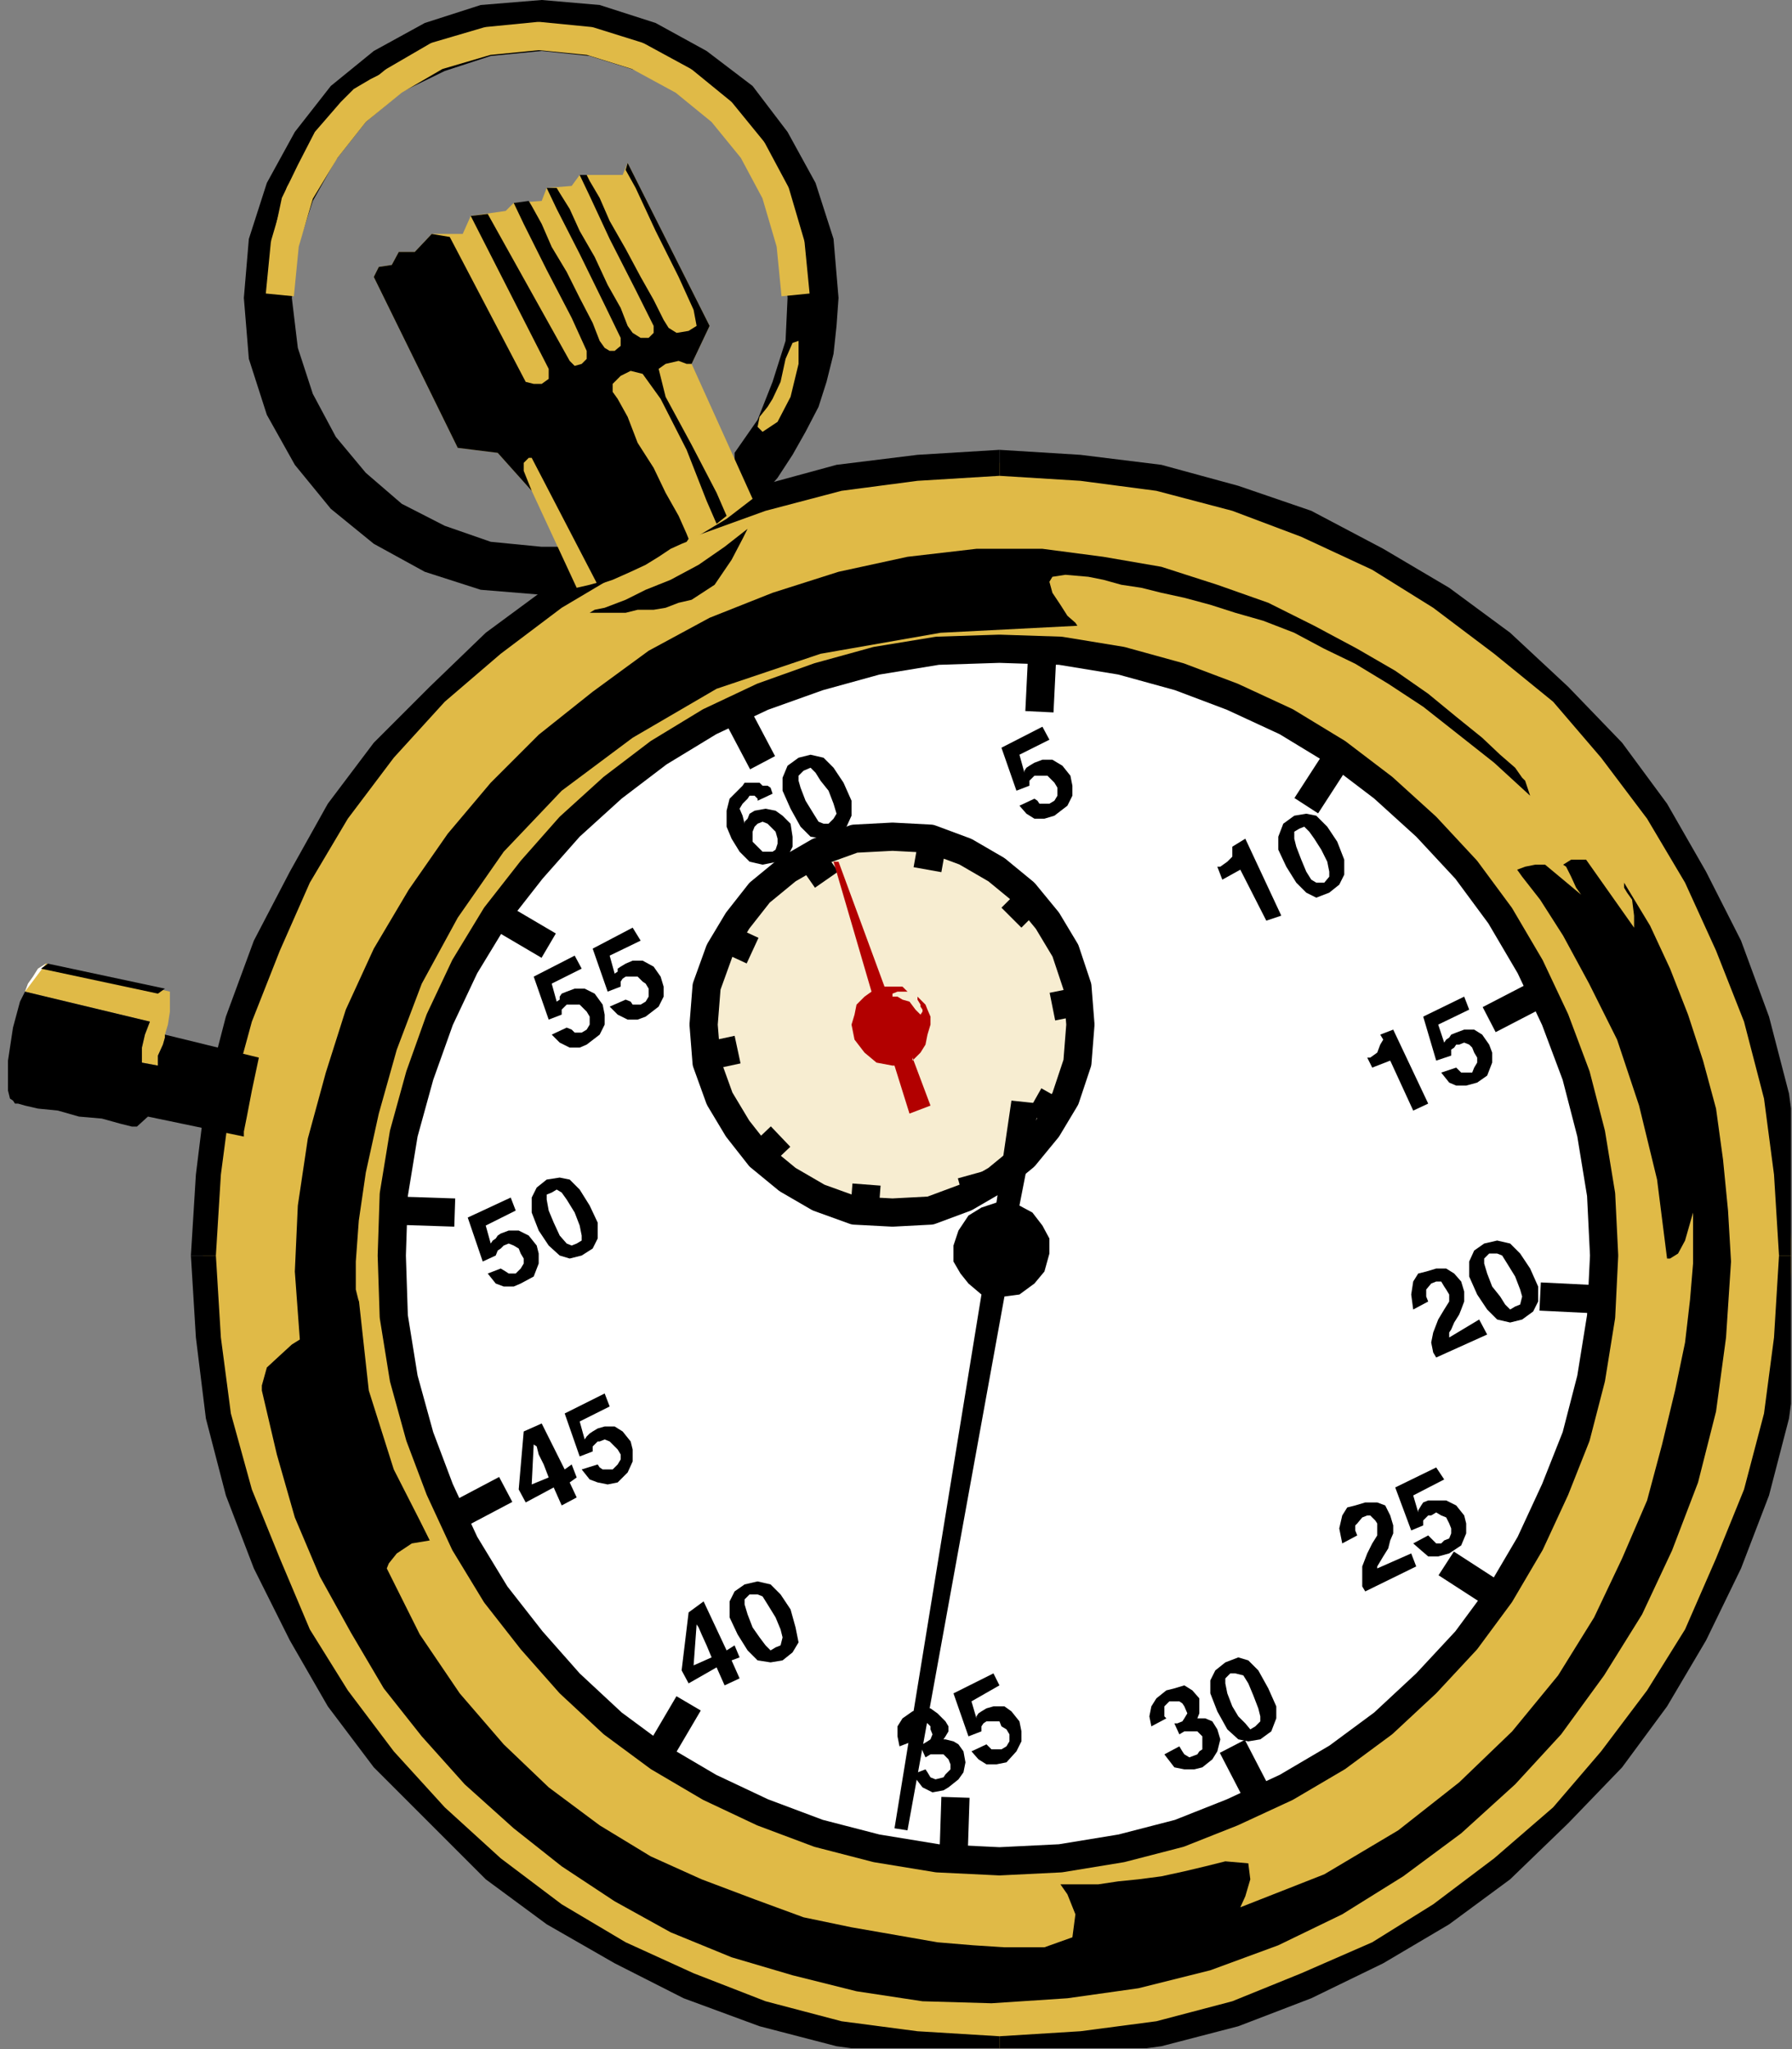 <?xml version="1.0" encoding="UTF-8" standalone="no"?>
<svg
   xmlns:ooo="http://xml.openoffice.org/svg/export"
   xmlns:dc="http://purl.org/dc/elements/1.1/"
   xmlns:cc="http://creativecommons.org/ns#"
   xmlns:rdf="http://www.w3.org/1999/02/22-rdf-syntax-ns#"
   xmlns:svg="http://www.w3.org/2000/svg"
   xmlns="http://www.w3.org/2000/svg"
   xmlns:sodipodi="http://sodipodi.sourceforge.net/DTD/sodipodi-0.dtd"
   xmlns:inkscape="http://www.inkscape.org/namespaces/inkscape"
   version="1.2"
   width="17.93mm"
   height="20.5mm"
   viewBox="0 0 1793 2050"
   preserveAspectRatio="xMidYMid"
   xml:space="preserve"
   id="svg207"
   sodipodi:docname="stopwtch.svg"
   style="fill-rule:evenodd;stroke-width:28.222;stroke-linejoin:round"
   inkscape:version="0.92.5 (2060ec1f9f, 2020-04-08)"><rect x="0" y="0" width="1793" height="2050" fill="#808080" stroke="none"/><sodipodi:namedview
   pagecolor="#ffffff"
   bordercolor="#666666"
   borderopacity="1"
   objecttolerance="10"
   gridtolerance="10"
   guidetolerance="10"
   inkscape:pageopacity="0"
   inkscape:pageshadow="2"
   inkscape:window-width="664"
   inkscape:window-height="487"
   id="namedview209"
   showgrid="false"
   inkscape:zoom="0.2102413"
   inkscape:cx="33.902363"
   inkscape:cy="38.740156"
   inkscape:window-x="0"
   inkscape:window-y="0"
   inkscape:window-maximized="0"
   inkscape:current-layer="svg207" />
 <defs
   class="ClipPathGroup"
   id="defs8">
  <clipPath
   id="presentation_clip_path"
   clipPathUnits="userSpaceOnUse">
   <rect
   x="0"
   y="0"
   width="21000"
   height="29700"
   id="rect2" />
  </clipPath>
  <clipPath
   id="presentation_clip_path_shrink"
   clipPathUnits="userSpaceOnUse">
   <rect
   x="21"
   y="29"
   width="20958"
   height="29641"
   id="rect5" />
  </clipPath>
 </defs>
 <defs
   class="TextShapeIndex"
   id="defs12">
  <g
   ooo:slide="id1"
   ooo:id-list="id3"
   id="g10" />
 </defs>
 <defs
   class="EmbeddedBulletChars"
   id="defs44">
  <g
   id="bullet-char-template-57356"
   transform="matrix(4.8828125e-4,0,0,-4.8828125e-4,0,0)">
   <path
   d="M 580,1141 1163,571 580,0 -4,571 Z"
   id="path14"
   inkscape:connector-curvature="0" />
  </g>
  <g
   id="bullet-char-template-57354"
   transform="matrix(4.8828125e-4,0,0,-4.8828125e-4,0,0)">
   <path
   d="M 8,1128 H 1137 V 0 H 8 Z"
   id="path17"
   inkscape:connector-curvature="0" />
  </g>
  <g
   id="bullet-char-template-10146"
   transform="matrix(4.8828125e-4,0,0,-4.8828125e-4,0,0)">
   <path
   d="M 174,0 602,739 174,1481 1456,739 Z M 1358,739 309,1346 659,739 Z"
   id="path20"
   inkscape:connector-curvature="0" />
  </g>
  <g
   id="bullet-char-template-10132"
   transform="matrix(4.8828125e-4,0,0,-4.8828125e-4,0,0)">
   <path
   d="M 2015,739 1276,0 H 717 l 543,543 H 174 v 393 h 1086 l -543,545 h 557 z"
   id="path23"
   inkscape:connector-curvature="0" />
  </g>
  <g
   id="bullet-char-template-10007"
   transform="matrix(4.8828125e-4,0,0,-4.8828125e-4,0,0)">
   <path
   d="m 0,-2 c -7,16 -16,29 -25,39 l 381,530 c -94,256 -141,385 -141,387 0,25 13,38 40,38 9,0 21,-2 34,-5 21,4 42,12 65,25 l 27,-13 111,-251 280,301 64,-25 24,25 c 21,-10 41,-24 62,-43 C 886,937 835,863 770,784 769,783 710,716 594,584 L 774,223 c 0,-27 -21,-55 -63,-84 l 16,-20 C 717,90 699,76 672,76 641,76 570,178 457,381 L 164,-76 c -22,-34 -53,-51 -92,-51 -42,0 -63,17 -64,51 -7,9 -10,24 -10,44 0,9 1,19 2,30 z"
   id="path26"
   inkscape:connector-curvature="0" />
  </g>
  <g
   id="bullet-char-template-10004"
   transform="matrix(4.8828125e-4,0,0,-4.8828125e-4,0,0)">
   <path
   d="M 285,-33 C 182,-33 111,30 74,156 52,228 41,333 41,471 c 0,78 14,145 41,201 34,71 87,106 158,106 53,0 88,-31 106,-94 l 23,-176 c 8,-64 28,-97 59,-98 l 735,706 c 11,11 33,17 66,17 42,0 63,-15 63,-46 V 965 c 0,-36 -10,-64 -30,-84 L 442,47 C 390,-6 338,-33 285,-33 Z"
   id="path29"
   inkscape:connector-curvature="0" />
  </g>
  <g
   id="bullet-char-template-9679"
   transform="matrix(4.8828125e-4,0,0,-4.8828125e-4,0,0)">
   <path
   d="M 813,0 C 632,0 489,54 383,161 276,268 223,411 223,592 c 0,181 53,324 160,431 106,107 249,161 430,161 179,0 323,-54 432,-161 108,-107 162,-251 162,-431 0,-180 -54,-324 -162,-431 C 1136,54 992,0 813,0 Z"
   id="path32"
   inkscape:connector-curvature="0" />
  </g>
  <g
   id="bullet-char-template-8226"
   transform="matrix(4.8828125e-4,0,0,-4.8828125e-4,0,0)">
   <path
   d="m 346,457 c -73,0 -137,26 -191,78 -54,51 -81,114 -81,188 0,73 27,136 81,188 54,52 118,78 191,78 73,0 134,-26 185,-79 51,-51 77,-114 77,-187 0,-75 -25,-137 -76,-188 -50,-52 -112,-78 -186,-78 z"
   id="path35"
   inkscape:connector-curvature="0" />
  </g>
  <g
   id="bullet-char-template-8211"
   transform="matrix(4.8828125e-4,0,0,-4.8828125e-4,0,0)">
   <path
   d="M -4,459 H 1135 V 606 H -4 Z"
   id="path38"
   inkscape:connector-curvature="0" />
  </g>
  <g
   id="bullet-char-template-61548"
   transform="matrix(4.8828125e-4,0,0,-4.8828125e-4,0,0)">
   <path
   d="m 173,740 c 0,163 58,303 173,419 116,115 255,173 419,173 163,0 302,-58 418,-173 116,-116 174,-256 174,-419 0,-163 -58,-303 -174,-418 C 1067,206 928,148 765,148 601,148 462,206 346,322 231,437 173,577 173,740 Z"
   id="path41"
   inkscape:connector-curvature="0" />
  </g>
 </defs>
 <g
   id="g49"
   transform="translate(-9603,-13825)">
  <g
   id="id2"
   class="Master_Slide">
   <g
   id="bg-id2"
   class="Background" />
   <g
   id="bo-id2"
   class="BackgroundObjects" />
  </g>
 </g>
 <g
   class="SlideGroup"
   id="g205"
   transform="translate(-9603,-13825)">
  <g
   id="g203">
   <g
   id="container-id1">
    <g
   id="id1"
   class="Slide"
   clip-path="url(#presentation_clip_path)">
     <g
   class="Page"
   id="g199">
      <g
   class="Graphic"
   id="g197">
       <g
   id="id3">
        <rect
   class="BoundingBox"
   x="9603"
   y="13825"
   width="1793"
   height="2050"
   id="rect51"
   style="fill:none;stroke:none" />
        <defs
   id="defs56">
         <clipPath
   id="clip_path_1"
   clipPathUnits="userSpaceOnUse">
          <path
   d="m 9603,13825 h 1792 v 2049 H 9603 Z"
   id="path53"
   inkscape:connector-curvature="0" />
         </clipPath>
        </defs>
        <g
   clip-path="url(#clip_path_1)"
   id="g194">
         <path
   d="m 10603,14288 -82,5 -79,10 -76,21 -74,25 -68,36 -67,38 -61,45 -56,51 -53,56 -46,61 -38,66 -33,69 -28,74 -20,76 -10,79 -6,81 6,82 10,79 20,76 28,71 33,71 38,64 46,61 53,56 56,53 61,46 67,38 68,33 74,28 76,21 79,10 82,5 81,-5 79,-10 76,-21 71,-28 71,-33 64,-38 61,-46 59,-53 50,-56 46,-61 38,-64 33,-71 28,-71 21,-76 10,-79 5,-82 -5,-81 -10,-79 -21,-76 -28,-74 -33,-69 -38,-66 -46,-61 -50,-56 -59,-51 -61,-45 -64,-38 -71,-36 -71,-25 -76,-21 -79,-10 z"
   id="path58"
   inkscape:connector-curvature="0"
   style="fill:#e0ba47;stroke:none" />
         <path
   d="m 9819,15081 v 0 l 5,-81 10,-76 21,-77 28,-71 30,-68 38,-64 46,-61 51,-56 56,-48 61,-46 64,-38 68,-33 72,-26 76,-20 76,-10 82,-5 v -26 l -82,5 -81,10 -77,21 -76,25 -69,38 -68,39 -61,45 -56,54 -56,56 -46,61 -38,68 -36,69 -28,76 -20,77 -10,81 -5,81 v 0 z"
   id="path60"
   inkscape:connector-curvature="0"
   style="fill:#000000;stroke:none" />
         <path
   d="m 10603,15862 v 0 l -82,-5 -76,-10 -76,-20 -72,-28 -68,-31 -64,-38 -61,-46 -56,-51 -51,-56 -46,-61 -38,-61 -30,-71 -28,-69 -21,-76 -10,-76 -5,-82 h -25 l 5,82 10,81 20,77 28,73 36,72 38,66 46,61 56,56 56,56 61,45 68,39 69,35 76,28 77,20 81,11 82,5 v 0 z"
   id="path62"
   inkscape:connector-curvature="0"
   style="fill:#000000;stroke:none" />
         <path
   d="m 11383,15081 v 0 l -5,82 -10,76 -20,76 -28,69 -31,71 -38,61 -46,61 -48,56 -59,51 -61,46 -61,38 -71,31 -69,28 -76,20 -76,10 -81,5 v 26 l 81,-5 81,-11 77,-20 73,-28 72,-35 66,-39 61,-45 58,-56 54,-56 45,-61 39,-66 35,-72 28,-73 20,-77 11,-81 5,-82 v 0 z"
   id="path64"
   inkscape:connector-curvature="0"
   style="fill:#000000;stroke:none" />
         <path
   d="m 10603,14301 v 0 l 81,5 76,10 76,20 69,26 71,33 61,38 61,46 59,48 48,56 46,61 38,64 31,68 28,71 20,77 10,76 5,81 h 26 l -5,-81 -11,-81 -20,-77 -28,-76 -35,-69 -39,-68 -45,-61 -54,-56 -58,-54 -61,-45 -66,-39 -72,-38 -73,-25 -77,-21 -81,-10 -81,-5 v 0 z"
   id="path66"
   inkscape:connector-curvature="0"
   style="fill:#000000;stroke:none" />
         <path
   d="m 10603,15687 61,-3 61,-10 58,-15 53,-21 54,-25 51,-30 46,-34 43,-40 40,-43 34,-46 30,-51 25,-54 21,-53 15,-58 10,-62 3,-61 -3,-61 -10,-61 -15,-58 -21,-56 -25,-53 -30,-51 -34,-46 -40,-43 -43,-39 -46,-35 -51,-31 -54,-25 -53,-20 -58,-16 -61,-10 -61,-2 -62,2 -61,10 -58,16 -56,20 -53,25 -51,31 -46,35 -43,39 -38,43 -36,46 -31,51 -25,53 -20,56 -16,58 -10,61 -2,61 2,61 10,62 16,58 20,53 25,54 31,51 36,46 38,43 43,40 46,34 51,30 53,25 56,21 58,15 61,10 z"
   id="path68"
   inkscape:connector-curvature="0"
   style="fill:#ffffff;stroke:none" />
         <path
   d="m 10603,15687 v 0 l 61,-3 61,-10 58,-15 53,-21 54,-25 51,-30 46,-34 43,-40 40,-43 34,-46 30,-51 25,-54 21,-53 15,-58 10,-62 3,-61 v 0 l -3,-61 -10,-61 -15,-58 -21,-56 -25,-53 -30,-51 -34,-46 -40,-43 -43,-39 -46,-35 -51,-31 -54,-25 -53,-20 -58,-16 -61,-10 -61,-2 v 0 l -62,2 -61,10 -58,16 -56,20 -53,25 -51,31 -46,35 -43,39 -38,43 -36,46 -31,51 -25,53 -20,56 -16,58 -10,61 -2,61 v 0 l 2,61 10,62 16,58 20,53 25,54 31,51 36,46 38,43 43,40 46,34 51,30 53,25 56,21 58,15 61,10 z"
   id="path70"
   inkscape:connector-curvature="0"
   style="fill:none;stroke:#000000" />
         <path
   d="m 10338,14535 28,53"
   id="path72"
   inkscape:connector-curvature="0"
   style="fill:none;stroke:#000000" />
         <path
   d="m 10101,14741 51,30"
   id="path74"
   inkscape:connector-curvature="0"
   style="fill:none;stroke:#000000" />
         <path
   d="m 9997,15036 61,2"
   id="path76"
   inkscape:connector-curvature="0"
   style="fill:none;stroke:#000000" />
         <path
   d="m 10056,15343 53,-28"
   id="path78"
   inkscape:connector-curvature="0"
   style="fill:none;stroke:#000000" />
         <path
   d="m 10262,15580 30,-51"
   id="path80"
   inkscape:connector-curvature="0"
   style="fill:none;stroke:#000000" />
         <path
   d="m 10557,15684 2,-61"
   id="path82"
   inkscape:connector-curvature="0"
   style="fill:none;stroke:#000000" />
         <path
   d="m 10864,15626 -28,-54"
   id="path84"
   inkscape:connector-curvature="0"
   style="fill:none;stroke:#000000" />
         <path
   d="m 11101,15422 -51,-33"
   id="path86"
   inkscape:connector-curvature="0"
   style="fill:none;stroke:#000000" />
         <path
   d="m 11205,15125 -61,-3"
   id="path88"
   inkscape:connector-curvature="0"
   style="fill:none;stroke:#000000" />
         <path
   d="m 11147,14817 -54,28"
   id="path90"
   inkscape:connector-curvature="0"
   style="fill:none;stroke:#000000" />
         <path
   d="m 10943,14580 -33,51"
   id="path92"
   inkscape:connector-curvature="0"
   style="fill:none;stroke:#000000" />
         <path
   d="m 10646,14476 -3,61"
   id="path94"
   inkscape:connector-curvature="0"
   style="fill:none;stroke:#000000" />
         <path
   d="m 10175,14420 h -7 -8 -8 -7 l -61,-5 -56,-18 -51,-28 -43,-35 -36,-44 -28,-50 -18,-56 -5,-61 5,-59 18,-56 28,-51 36,-46 43,-35 51,-28 56,-18 61,-5 58,5 56,18 51,28 46,35 35,46 28,51 18,56 5,59 -2,28 -3,28 -7,28 -8,25 -13,25 -13,23 -15,23 -18,21 -12,-8 -8,-10 -5,-13 v -15 l 23,-33 15,-38 13,-41 2,-43 -5,-51 -15,-46 -23,-41 -30,-38 -36,-30 -41,-21 -48,-15 -48,-5 -51,5 -46,15 -43,21 -36,30 -30,38 -23,41 -15,46 -6,51 6,50 15,46 23,43 30,36 36,31 43,22 46,16 51,5 h 5 7 8 l 5,-3 8,16 2,12 v 13 z"
   id="path96"
   inkscape:connector-curvature="0"
   style="fill:#000000;stroke:none" />
         <path
   d="m 10399,14120 v 0 l -5,-51 -15,-51 -23,-43 -31,-38 -38,-31 -46,-25 -48,-15 -51,-5 v 0 l -51,5 -51,15 -43,25 -38,31 -30,38 -26,43 -15,51 -5,51"
   id="path98"
   inkscape:connector-curvature="0"
   style="fill:none;stroke:#e0ba47" />
         <path
   d="m 10066,14059 8,-18 35,-5 8,-8 28,-2 5,-13 25,-2 8,-11 h 43 l 5,-12 82,163 -18,38 61,135 -26,20 -25,15 -25,15 -26,13 -23,10 -20,8 -18,5 -13,3 -45,-97 -34,-38 -40,-5 -84,-171 5,-10 13,-2 7,-13 h 16 l 17,-18 z"
   id="path100"
   inkscape:connector-curvature="0"
   style="fill:#e0ba47;stroke:none" />
         <path
   d="m 9768,14860 v 3 l -2,7 -5,11 v 10 l -16,-3 v -5 -10 l 3,-13 5,-13 -125,-30 3,-8 5,-7 5,-8 8,-5 124,28 v 10 10 l -2,13 z"
   id="path102"
   inkscape:connector-curvature="0"
   style="fill:#e0ba47;stroke:none" />
         <path
   d="m 10035,13886 v -3 h -7 l -10,3 -13,3 -15,7 -16,8 -17,10 -13,13 -26,30 -17,33 -16,33 -7,33 2,18 13,-18 15,-28 10,-20 3,-5 5,-10 8,-13 10,-15 15,-15 18,-21 23,-18 30,-17 z"
   id="path104"
   inkscape:connector-curvature="0"
   style="fill:#e0ba47;stroke:none" />
         <path
   d="m 10402,14166 v 23 l -8,33 -13,25 -15,10 -5,-5 2,-10 8,-10 5,-8 8,-17 5,-23 7,-16 z"
   id="path106"
   inkscape:connector-curvature="0"
   style="fill:#e0ba47;stroke:none" />
         <path
   d="m 9628,14817 3,-8 5,-7 5,-8 8,-5 z"
   id="path108"
   inkscape:connector-curvature="0"
   style="fill:#ffffff;stroke:none" />
         <path
   d="m 10381,14687 -15,3 -13,-3 -10,-10 -8,-13 -5,-12 v -16 l 3,-12 13,-13 2,-3 h 5 5 5 l 3,3 h 5 l 3,2 2,6 -15,7 v -2 l -3,-3 h -5 l -2,3 -5,5 -3,5 3,7 2,8 v 0 -2 l 3,-3 2,-5 5,-3 11,-2 10,2 7,5 8,8 2,13 v 10 l -5,10 -10,5 -5,-10 3,-2 2,-6 v -5 l -2,-7 -5,-5 -3,-3 -5,-2 -5,2 -3,3 -2,5 v 5 5 l 5,5 5,5 h 5 5 z"
   id="path110"
   inkscape:connector-curvature="0"
   style="fill:#000000;stroke:none" />
         <path
   d="m 10402,14583 -11,8 -5,12 v 13 l 8,18 10,18 10,10 13,2 13,-5 10,-7 5,-11 v -15 l -8,-18 -10,-15 -10,-10 -13,-3 -12,3 5,13 7,-3 5,5 5,8 8,10 5,13 3,10 -3,5 -5,5 h -5 l -5,-2 -5,-8 -8,-13 -5,-13 -2,-7 v -5 l 5,-5 z"
   id="path112"
   inkscape:connector-curvature="0"
   style="fill:#000000;stroke:none" />
         <path
   d="m 10628,14598 v -2 l 2,-3 3,-2 5,-3 8,-3 h 10 l 10,6 8,10 2,10 v 10 l -5,10 -13,10 -10,3 h -10 l -8,-5 -7,-8 15,-7 3,2 2,3 h 5 5 l 5,-3 3,-5 v -8 l -3,-5 -2,-2 -5,-5 h -5 -5 -3 l -2,2 -3,3 v 5 l -13,5 -15,-43 41,-21 7,13 -30,15 z"
   id="path114"
   inkscape:connector-curvature="0"
   style="fill:#000000;stroke:none" />
         <path
   d="m 10821,14692 h 3 l 7,-5 5,-5 v -5 -5 l 13,-8 36,77 -15,5 -26,-51 -18,10 z"
   id="path116"
   inkscape:connector-curvature="0"
   style="fill:#000000;stroke:none" />
         <path
   d="m 10971,14883 h 3 l 7,-5 3,-8 3,-5 -3,-5 13,-5 35,74 -15,7 -23,-50 -18,7 z"
   id="path118"
   inkscape:connector-curvature="0"
   style="fill:#000000;stroke:none" />
         <path
   d="m 11048,14868 2,-3 3,-2 2,-3 5,-2 8,-3 h 10 l 8,5 7,10 3,8 v 10 l -5,13 -10,7 -11,3 h -10 l -7,-3 -8,-10 15,-5 3,3 2,2 h 5 6 l 2,-5 3,-5 v -5 l -3,-5 -2,-5 -3,-3 -5,-2 -5,2 h -3 l -2,3 -3,2 v 6 l -15,5 -13,-44 41,-20 5,13 -31,15 z"
   id="path120"
   inkscape:connector-curvature="0"
   style="fill:#000000;stroke:none" />
         <path
   d="m 11017,15135 -2,-15 2,-13 5,-8 8,-2 10,-3 h 10 l 8,5 7,8 3,10 v 10 l -3,8 -2,5 -5,8 -3,7 -2,3 v 5 l 30,-18 8,15 -51,23 -3,-5 -2,-10 2,-10 5,-13 6,-10 5,-8 v -7 l -3,-5 -2,-3 -3,-5 h -5 l -5,2 -5,6 v 2 5 l 2,5 z"
   id="path122"
   inkscape:connector-curvature="0"
   style="fill:#000000;stroke:none" />
         <path
   d="m 10946,15369 -3,-15 3,-13 5,-8 8,-2 10,-3 h 12 l 8,3 5,10 3,10 v 8 l -3,7 -2,8 -5,8 -3,5 -3,5 v 2 l 34,-15 5,13 -51,25 -3,-5 v -10 -10 l 5,-13 5,-10 5,-8 v -7 -5 l -2,-3 -5,-5 h -3 l -5,2 -5,6 -2,2 v 5 l 2,5 z"
   id="path124"
   inkscape:connector-curvature="0"
   style="fill:#000000;stroke:none" />
         <path
   d="m 11022,15338 v -2 l 3,-5 2,-3 5,-2 h 8 10 l 10,5 8,10 2,8 v 10 l -5,12 -12,8 -11,3 h -10 l -7,-6 -8,-7 15,-8 5,5 3,3 h 5 l 3,-3 5,-2 2,-5 v -5 l -2,-5 -3,-6 -5,-2 -5,-3 -5,3 h -3 l -2,2 -3,3 v 5 l -12,5 -16,-43 41,-20 8,12 -31,16 z"
   id="path126"
   inkscape:connector-curvature="0"
   style="fill:#000000;stroke:none" />
         <path
   d="m 10778,15549 h 3 l 5,-2 2,-3 3,-5 -3,-7 -2,-3 -3,-2 h -5 -5 l -5,5 v 5 5 l 2,2 -15,8 -2,-10 2,-10 5,-8 10,-8 8,-2 10,-3 8,5 7,8 v 5 5 5 l -2,5 v 0 h 2 6 l 7,3 5,8 3,10 -3,12 -5,8 -10,8 -8,2 h -10 l -10,-2 -10,-13 15,-8 v 0 l 3,5 2,3 5,3 8,-3 2,-3 3,-2 v -5 -8 l -5,-5 h -5 -8 l -5,3 z"
   id="path128"
   inkscape:connector-curvature="0"
   style="fill:#000000;stroke:none" />
         <path
   d="m 10524,15572 2,-2 5,-3 3,-2 2,-5 -2,-5 v -3 l -3,-3 -5,-2 -5,2 -5,6 v 5 5 2 l -13,5 -2,-10 v -10 l 5,-8 10,-7 8,-3 h 10 l 7,5 8,8 3,5 v 5 l -3,5 -2,3 v 0 h 2 l 8,2 5,3 5,7 2,11 -2,10 -5,7 -10,8 -5,3 -11,2 -10,-5 -10,-13 13,-5 v 0 l 2,3 3,5 5,2 8,-2 2,-3 5,-5 v -5 l -2,-5 -5,-5 h -6 -7 l -5,3 z"
   id="path130"
   inkscape:connector-curvature="0"
   style="fill:#000000;stroke:none" />
         <path
   d="m 10580,15544 v -2 l 2,-3 3,-2 5,-3 7,-2 h 11 l 7,5 8,10 2,10 v 10 l -5,10 -10,11 -10,2 h -10 l -8,-5 -7,-8 15,-7 2,2 3,3 h 5 5 l 5,-3 3,-5 v -7 l -3,-5 -5,-3 -2,-5 h -6 -5 -2 l -3,2 -2,3 v 5 l -13,5 -15,-43 40,-20 6,12 -28,16 z"
   id="path132"
   inkscape:connector-curvature="0"
   style="fill:#000000;stroke:none" />
         <path
   d="m 10315,15483 -5,-12 -5,-11 -3,-7 -2,-3 v 0 l -3,41 18,-8 5,10 -28,16 -7,-13 7,-58 15,-11 23,49 8,-5 5,12 -8,3 8,18 -15,7 -8,-18 z"
   id="path134"
   inkscape:connector-curvature="0"
   style="fill:#000000;stroke:none" />
         <path
   d="m 10188,15265 2,-3 3,-3 3,-2 5,-3 7,-2 h 10 l 8,5 8,10 2,8 v 12 l -5,11 -10,10 -10,2 -10,-2 -8,-3 -8,-10 16,-5 2,3 3,2 h 5 5 l 5,-5 3,-5 v -5 l -3,-5 -5,-5 -3,-3 -5,-2 -5,2 h -2 l -3,3 -2,2 v 5 l -13,5 -15,-43 40,-20 5,13 -30,15 z"
   id="path136"
   inkscape:connector-curvature="0"
   style="fill:#000000;stroke:none" />
         <path
   d="m 10094,15069 2,-3 3,-2 2,-3 3,-2 8,-3 h 10 l 10,5 8,10 2,8 v 10 l -5,13 -13,7 -7,3 h -10 l -8,-3 -8,-10 13,-5 5,3 3,2 h 5 2 l 5,-5 3,-5 v -5 l -3,-5 -2,-5 -5,-3 -5,-2 -5,2 v 0 l -3,3 -3,2 -2,5 -13,6 -15,-44 43,-20 5,13 -30,15 z"
   id="path138"
   inkscape:connector-curvature="0"
   style="fill:#000000;stroke:none" />
         <path
   d="m 10160,14827 3,-2 v -3 l 2,-3 5,-2 8,-3 h 10 l 10,5 8,11 2,10 v 10 l -5,10 -13,10 -7,3 h -10 l -10,-5 -8,-8 15,-7 5,2 3,3 h 5 2 l 5,-3 3,-5 v -8 l -3,-5 -2,-2 -5,-5 h -5 -5 -3 l -2,2 -3,3 v 5 l -13,5 -15,-43 41,-21 7,13 -30,15 z"
   id="path140"
   inkscape:connector-curvature="0"
   style="fill:#000000;stroke:none" />
         <path
   d="m 10218,14799 3,-2 v -3 l 3,-2 5,-3 7,-3 h 10 l 11,6 7,10 3,10 v 10 l -5,10 -13,10 -8,3 h -10 l -10,-5 -8,-8 16,-7 5,2 2,3 h 5 3 l 5,-3 3,-5 v -8 l -3,-5 -3,-2 -5,-5 h -5 -5 -2 l -3,2 -2,3 v 5 l -13,5 -15,-43 40,-21 8,13 -31,15 z"
   id="path142"
   inkscape:connector-curvature="0"
   style="fill:#000000;stroke:none" />
         <path
   d="m 10898,14641 -11,8 -5,13 v 13 l 8,17 10,16 10,10 10,5 13,-5 10,-8 5,-10 v -15 l -7,-18 -10,-15 -11,-11 -10,-2 -12,2 5,13 5,-2 5,5 5,7 7,11 6,12 2,10 v 5 l -5,6 h -8 l -5,-3 -5,-8 -5,-12 -5,-13 -2,-8 v -7 l 5,-3 z"
   id="path144"
   inkscape:connector-curvature="0"
   style="fill:#000000;stroke:none" />
         <path
   d="m 11088,15069 -10,7 -5,11 v 15 l 8,18 10,15 10,10 13,3 12,-3 11,-8 5,-10 v -15 l -8,-18 -10,-15 -10,-10 -13,-3 -13,3 5,10 h 8 l 5,2 5,8 8,13 5,13 2,7 -2,8 -5,2 -5,3 -5,-5 -5,-8 -8,-10 -5,-13 -3,-10 v -5 l 5,-5 z"
   id="path146"
   inkscape:connector-curvature="0"
   style="fill:#000000;stroke:none" />
         <path
   d="m 10348,15410 -10,7 -5,10 v 16 l 8,17 10,16 10,10 13,2 12,-2 10,-8 6,-10 -3,-15 -5,-18 -10,-15 -10,-10 -13,-3 -13,3 5,10 h 8 l 5,2 5,8 8,13 5,12 2,8 -2,8 -5,2 -5,3 -5,-5 -6,-8 -7,-10 -5,-13 -3,-10 v -5 l 5,-5 z"
   id="path148"
   inkscape:connector-curvature="0"
   style="fill:#000000;stroke:none" />
         <path
   d="m 10152,15303 -5,-13 -5,-10 -2,-8 -3,-2 v 0 l -2,40 17,-7 5,10 -28,15 -7,-13 5,-58 18,-8 23,46 7,-5 5,13 -7,5 7,15 -15,8 -8,-18 z"
   id="path150"
   inkscape:connector-curvature="0"
   style="fill:#000000;stroke:none" />
         <path
   d="m 10829,15488 -10,8 -5,10 v 13 l 7,18 10,18 11,10 10,2 12,-2 11,-8 5,-13 v -12 l -8,-18 -10,-18 -10,-10 -10,-3 -13,5 5,11 h 5 l 8,2 5,8 5,12 5,13 2,8 v 5 l -5,5 -5,3 -5,-6 -7,-7 -6,-10 -5,-13 -2,-10 v -5 l 5,-5 z"
   id="path152"
   inkscape:connector-curvature="0"
   style="fill:#000000;stroke:none" />
         <path
   d="m 10150,15005 -10,8 -5,10 v 15 l 7,18 10,15 11,10 10,3 12,-3 11,-7 5,-10 v -16 l -8,-17 -10,-16 -10,-10 -10,-2 -13,2 5,13 5,-3 5,3 5,7 8,13 5,13 2,10 v 5 l -5,3 -5,2 -5,-2 -7,-8 -6,-13 -5,-12 -2,-11 v -5 l 5,-2 z"
   id="path154"
   inkscape:connector-curvature="0"
   style="fill:#000000;stroke:none" />
         <path
   d="m 10190,14176 -15,-33 -25,-48 -23,-46 -10,-21 15,-2 3,5 10,18 10,23 15,25 13,26 13,25 7,18 5,7 5,3 h 5 l 6,-5 v -8 l -16,-33 -25,-51 -23,-45 -10,-21 h 10 l 3,5 10,16 10,22 15,26 13,28 13,23 7,18 5,7 8,5 h 8 l 5,-5 v -7 l -18,-36 -26,-51 -20,-43 -10,-21 h 7 l 3,6 10,17 10,23 16,28 15,28 13,23 10,20 5,8 8,5 12,-2 8,-5 -3,-16 -15,-33 -23,-46 -20,-43 -10,-18 2,-7 82,163 -18,38 h -5 l -8,-3 -13,3 -7,5 7,28 26,48 25,48 10,23 -10,8 -10,-23 -20,-51 -26,-51 -18,-25 -12,-3 -10,5 -8,8 v 8 l 5,7 10,18 10,26 16,25 12,25 13,23 8,18 2,5 -2,3 -5,2 -11,5 -12,8 -13,8 -15,7 -18,8 -15,5 -66,-127 h -3 l -5,5 v 8 l 8,20 -34,-38 -40,-5 -84,-171 5,-10 13,-2 7,-13 h 16 l 17,-18 18,3 76,145 8,2 h 8 l 7,-5 v -10 l -78,-153 17,-2 82,147 5,5 7,-2 5,-5 z"
   id="path156"
   inkscape:connector-curvature="0"
   style="fill:#000000;stroke:none" />
         <path
   d="m 10193,14438 5,-3 10,-2 21,-8 20,-10 25,-10 28,-15 26,-18 23,-18 -5,10 -11,21 -17,25 -23,15 -13,3 -13,5 -12,2 h -16 l -12,3 h -13 -13 z"
   id="path158"
   inkscape:connector-curvature="0"
   style="fill:#000000;stroke:none" />
         <path
   d="m 9862,14883 -94,-23 v 3 l -2,7 -5,11 v 10 l -16,-3 v -5 -10 l 3,-13 5,-13 -125,-30 -5,10 -7,26 -5,33 v 30 l 2,8 3,2 2,3 h 3 l 7,2 13,3 20,2 21,6 23,2 18,5 12,3 h 5 l 11,-10 96,20 v -5 l 3,-15 5,-26 z"
   id="path160"
   inkscape:connector-curvature="0"
   style="fill:#000000;stroke:none" />
         <path
   d="m 10681,14451 -2,-3 -8,-7 -7,-11 -8,-12 -3,-11 3,-5 13,-2 23,2 15,3 18,5 20,3 20,5 23,5 26,7 25,8 28,8 31,12 30,16 31,15 33,20 35,23 33,26 38,30 36,33 -5,-15 -3,-3 -7,-10 -15,-13 -18,-17 -26,-21 -28,-23 -33,-23 -38,-22 -43,-23 -46,-23 -51,-18 -56,-18 -58,-10 -61,-8 h -66 l -69,8 -69,15 -66,21 -63,25 -61,33 -56,41 -54,43 -48,48 -43,51 -39,56 -35,59 -28,61 -20,63 -18,66 -10,67 -3,66 5,68 -8,5 -12,11 -13,12 -5,18 v 5 l 15,64 18,63 25,59 31,56 33,56 38,48 43,48 49,44 48,38 53,35 56,31 61,25 61,18 64,16 66,10 69,2 76,-5 71,-10 72,-18 68,-25 64,-31 61,-38 58,-43 54,-49 46,-50 43,-59 38,-61 30,-64 26,-68 18,-71 10,-74 5,-76 -3,-51 -5,-51 -7,-51 -13,-48 -15,-46 -18,-46 -20,-43 -26,-43 v 5 l 3,5 5,7 2,16 v 12 l -48,-68 h -3 -5 -7 l -8,5 3,2 5,10 5,11 5,7 -36,-30 h -2 -8 l -10,2 -8,3 5,7 18,23 23,36 26,48 28,56 22,66 18,74 10,79 h 3 l 8,-5 7,-13 8,-28 v 5 18 28 l -3,36 -5,43 -10,48 -13,54 -15,56 -25,58 -28,59 -36,58 -46,56 -53,51 -61,48 -74,44 -84,33 5,-11 5,-17 -2,-16 -23,-2 -20,5 -21,5 -23,5 -23,3 -20,2 -20,3 h -21 -17 l 7,10 8,20 -3,23 -28,10 h -15 -25 l -31,-2 -36,-3 -40,-7 -46,-8 -48,-10 -49,-18 -53,-20 -51,-23 -51,-31 -51,-38 -45,-43 -44,-51 -40,-59 -33,-66 2,-5 8,-10 15,-10 18,-3 -10,-20 -26,-51 -25,-79 -10,-91 v 2 l -3,-12 v -28 l 3,-41 7,-48 13,-59 18,-64 25,-66 36,-66 46,-66 58,-61 71,-53 84,-49 104,-35 120,-21 z"
   id="path162"
   inkscape:connector-curvature="0"
   style="fill:#000000;stroke:none" />
         <path
   d="m 9644,14794 7,-5 117,25 -7,5 z"
   id="path164"
   inkscape:connector-curvature="0"
   style="fill:#000000;stroke:none" />
         <path
   d="m 10496,15038 38,-2 35,-13 31,-18 28,-23 23,-28 18,-30 12,-36 3,-38 -3,-38 -12,-36 -18,-30 -23,-28 -28,-23 -31,-18 -35,-13 -38,-2 -38,2 -36,13 -31,18 -28,23 -22,28 -18,30 -13,36 -3,38 3,38 13,36 18,30 22,28 28,23 31,18 36,13 z"
   id="path166"
   inkscape:connector-curvature="0"
   style="fill:#f7edd1;stroke:none" />
         <path
   d="m 10496,15038 v 0 l 38,-2 35,-13 31,-18 28,-23 23,-28 18,-30 12,-36 3,-38 v 0 l -3,-38 -12,-36 -18,-30 -23,-28 -28,-23 -31,-18 -35,-13 -38,-2 v 0 l -38,2 -36,13 -31,18 -28,23 -22,28 -18,30 -13,36 -3,38 v 0 l 3,38 13,36 18,30 22,28 28,23 31,18 36,13 z"
   id="path168"
   inkscape:connector-curvature="0"
   style="fill:none;stroke:#000000" />
         <path
   d="m 10414,14682 16,23"
   id="path170"
   inkscape:connector-curvature="0"
   style="fill:none;stroke:#000000" />
         <path
   d="m 10330,14764 26,12"
   id="path172"
   inkscape:connector-curvature="0"
   style="fill:none;stroke:#000000" />
         <path
   d="m 10313,14881 28,-6"
   id="path174"
   inkscape:connector-curvature="0"
   style="fill:none;stroke:#000000" />
         <path
   d="m 10363,14982 21,-20"
   id="path176"
   inkscape:connector-curvature="0"
   style="fill:none;stroke:#000000" />
         <path
   d="m 10468,15036 2,-26"
   id="path178"
   inkscape:connector-curvature="0"
   style="fill:none;stroke:#000000" />
         <path
   d="m 10580,15018 -5,-18"
   id="path180"
   inkscape:connector-curvature="0"
   style="fill:none;stroke:#000000" />
         <path
   d="m 10661,14939 -23,-13"
   id="path182"
   inkscape:connector-curvature="0"
   style="fill:none;stroke:#000000" />
         <path
   d="m 10681,14827 -25,5"
   id="path184"
   inkscape:connector-curvature="0"
   style="fill:none;stroke:#000000" />
         <path
   d="m 10633,14725 -18,18"
   id="path186"
   inkscape:connector-curvature="0"
   style="fill:none;stroke:#000000" />
         <path
   d="m 10536,14667 -5,28"
   id="path188"
   inkscape:connector-curvature="0"
   style="fill:none;stroke:#000000" />
         <path
   d="m 10524,14825 5,5 2,5 3,7 v 8 l -3,10 -2,10 -5,8 -8,8 v -3 l 18,48 -21,8 -15,-48 v 0 h -2 v 0 0 0 l -16,-3 -12,-10 -10,-13 -3,-15 3,-10 2,-10 8,-8 7,-5 v 0 l -38,-130 h 5 l 46,125 v 0 h 3 2 v 0 h 3 2 5 3 l 2,2 3,3 v 0 h -3 -2 -3 -2 l -5,2 v 3 h 5 l 5,3 7,2 6,8 5,5 2,-3 v -2 l -2,-3 v -2 l -3,-5 v -3 z"
   id="path190"
   inkscape:connector-curvature="0"
   style="fill:#b20000;stroke:none" />
         <path
   d="m 10608,15122 15,-2 15,-11 10,-12 5,-18 v -15 l -7,-13 -10,-13 -13,-7 v 0 l 20,-102 -28,-3 -15,102 v 0 l -15,5 -13,8 -10,15 -5,15 v 16 l 7,12 8,10 13,11 v 0 l -87,534 13,2 z"
   id="path192"
   inkscape:connector-curvature="0"
   style="fill:#000000;stroke:none" />
        </g>
       </g>
      </g>
     </g>
    </g>
   </g>
  </g>
 </g>
</svg>